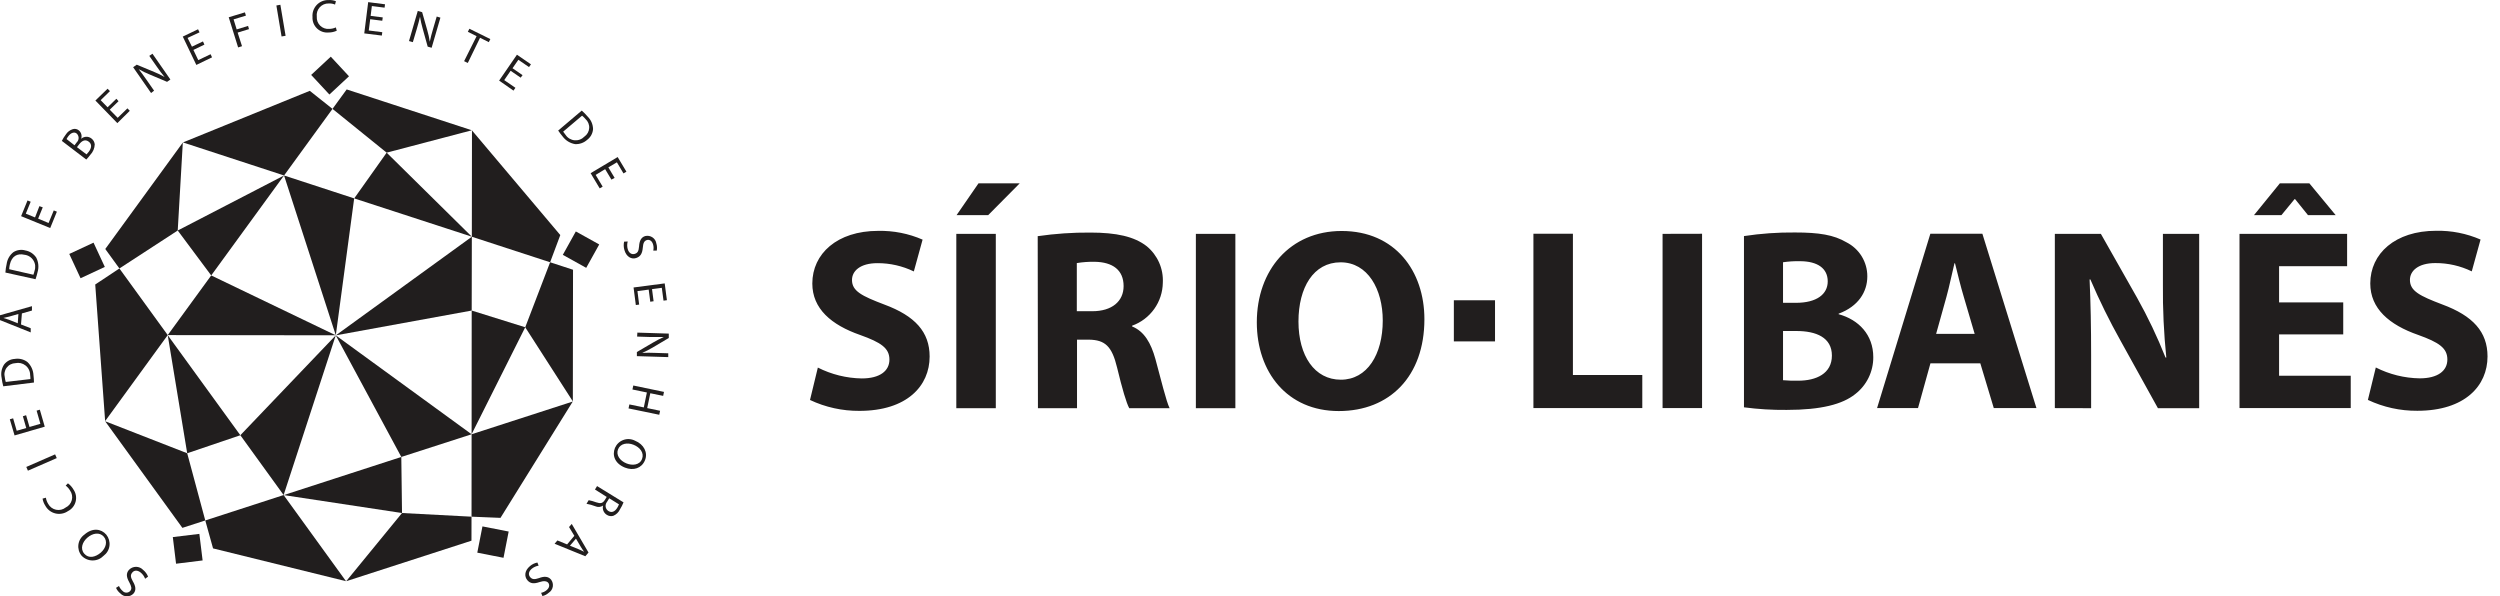 <svg width="109" height="26" viewBox="0 0 109 26" fill="none" xmlns="http://www.w3.org/2000/svg">
<path d="M35.658 16.026C36.252 16.327 36.906 16.489 37.572 16.5C38.362 16.5 38.779 16.173 38.779 15.677C38.779 15.182 38.419 14.933 37.505 14.606C36.242 14.166 35.417 13.458 35.417 12.361C35.417 11.064 36.5 10.066 38.287 10.066C38.953 10.052 39.615 10.182 40.225 10.448L39.843 11.835C39.347 11.595 38.803 11.471 38.253 11.474C37.509 11.474 37.147 11.812 37.147 12.207C37.147 12.693 37.575 12.905 38.557 13.278C39.896 13.774 40.532 14.474 40.532 15.545C40.532 16.82 39.55 17.914 37.47 17.914C36.726 17.919 35.989 17.757 35.316 17.439L35.658 16.026ZM43.417 10.196V17.797H41.695V10.196H43.417ZM45.244 10.297C46.004 10.187 46.772 10.134 47.54 10.14C48.669 10.14 49.453 10.309 49.999 10.737C50.232 10.929 50.416 11.173 50.538 11.449C50.66 11.725 50.715 12.026 50.699 12.327C50.693 12.739 50.562 13.139 50.323 13.473C50.083 13.808 49.747 14.062 49.36 14.2V14.233C49.89 14.447 50.182 14.956 50.376 15.654C50.611 16.512 50.848 17.505 50.995 17.797H49.235C49.111 17.572 48.931 16.963 48.705 16.026C48.48 15.088 48.175 14.82 47.477 14.809H46.958V17.797H45.254L45.244 10.297ZM46.949 13.569H47.624C48.481 13.569 48.989 13.138 48.989 12.474C48.989 11.774 48.516 11.426 47.726 11.414C47.466 11.409 47.206 11.428 46.949 11.47V13.569ZM53.862 10.196V17.797H52.14V10.196H53.862ZM62.104 13.917C62.104 16.404 60.595 17.922 58.371 17.922C56.115 17.922 54.797 16.219 54.797 14.053C54.797 11.774 56.251 10.071 58.496 10.071C60.83 10.071 62.104 11.82 62.104 13.917ZM56.613 14.018C56.613 15.507 57.311 16.555 58.461 16.555C59.611 16.555 60.288 15.451 60.288 13.975C60.288 12.61 59.634 11.437 58.45 11.437C57.265 11.437 56.613 12.541 56.613 14.018ZM66.857 10.192H68.579V16.349H71.604V17.793H66.857V10.192ZM74.21 10.192V17.793H72.488V10.196L74.21 10.192ZM76.037 10.293C76.772 10.181 77.515 10.129 78.258 10.136C79.307 10.136 79.95 10.238 80.503 10.563C80.778 10.702 81.01 10.914 81.171 11.177C81.332 11.44 81.417 11.743 81.415 12.052C81.415 12.729 81.021 13.36 80.164 13.676V13.699C81.033 13.936 81.675 14.591 81.675 15.572C81.677 15.884 81.606 16.191 81.469 16.471C81.332 16.751 81.132 16.995 80.885 17.185C80.334 17.625 79.408 17.872 77.897 17.872C77.275 17.878 76.653 17.841 76.037 17.759V10.293ZM77.74 13.203H78.304C79.205 13.203 79.689 12.83 79.689 12.268C79.689 11.705 79.251 11.388 78.473 11.388C78.228 11.383 77.983 11.399 77.74 11.434V13.203ZM77.74 16.577C77.961 16.596 78.183 16.603 78.406 16.598C79.182 16.598 79.871 16.293 79.871 15.503C79.871 14.713 79.182 14.432 78.325 14.432H77.74V16.577ZM84.167 15.842L83.625 17.793H81.84L84.163 10.192H86.432L88.789 17.793H86.929L86.342 15.842H84.167ZM86.095 14.556L85.621 12.943C85.485 12.494 85.351 11.929 85.238 11.478H85.215C85.102 11.929 84.989 12.503 84.865 12.943L84.415 14.556H86.095ZM89.591 17.793V10.196H91.598L93.176 12.981C93.647 13.822 94.061 14.692 94.416 15.587H94.451C94.342 14.53 94.293 13.468 94.303 12.405V10.196H95.884V17.797H94.085L92.461 14.864C91.974 13.995 91.533 13.101 91.141 12.185H91.106C91.152 13.19 91.173 14.261 91.173 15.501V17.797L89.591 17.793ZM102.165 14.579H99.368V16.383H102.492V17.793H97.642V10.196H102.334V11.606H99.368V13.184H102.165V14.579ZM103.585 16.022C104.178 16.323 104.833 16.485 105.498 16.496C106.288 16.496 106.705 16.169 106.705 15.674C106.705 15.178 106.344 14.929 105.431 14.602C104.168 14.162 103.344 13.454 103.344 12.358C103.344 11.06 104.427 10.062 106.214 10.062C106.88 10.048 107.541 10.179 108.152 10.444L107.769 11.832C107.274 11.591 106.73 11.467 106.179 11.47C105.435 11.47 105.073 11.809 105.073 12.203C105.073 12.689 105.502 12.901 106.483 13.274C107.823 13.77 108.456 14.47 108.456 15.541C108.456 16.816 107.477 17.91 105.395 17.91C104.65 17.916 103.914 17.754 103.24 17.436L103.585 16.022ZM65.183 13.091H63.388V14.885H65.183V13.091ZM42.663 7.993L41.706 9.381H43.084L44.46 7.993H42.663ZM99.402 7.993L98.273 9.381H99.469L100.043 8.682H100.066L100.629 9.381H101.836L100.688 7.993H99.402Z" fill="#211E1E"/>
<path d="M6.327 25.234C6.289 25.129 6.223 25.036 6.136 24.965C5.994 24.85 5.853 24.855 5.765 24.965C5.677 25.074 5.694 25.167 5.792 25.347C5.914 25.55 5.947 25.73 5.824 25.875C5.787 25.915 5.743 25.946 5.694 25.968C5.644 25.989 5.591 26 5.537 26C5.483 26 5.43 25.989 5.381 25.968C5.331 25.946 5.287 25.915 5.25 25.875C5.167 25.811 5.101 25.727 5.059 25.63L5.187 25.55C5.223 25.633 5.277 25.707 5.346 25.766C5.367 25.789 5.392 25.808 5.421 25.82C5.449 25.833 5.48 25.839 5.511 25.839C5.542 25.839 5.573 25.833 5.602 25.82C5.63 25.808 5.656 25.789 5.677 25.766C5.759 25.667 5.734 25.575 5.635 25.384C5.512 25.167 5.491 25.001 5.619 24.85C5.659 24.807 5.707 24.773 5.761 24.749C5.815 24.726 5.873 24.713 5.931 24.713C5.99 24.713 6.048 24.726 6.101 24.749C6.155 24.773 6.203 24.807 6.243 24.85C6.338 24.927 6.411 25.027 6.456 25.141L6.327 25.234Z" fill="#211E1E"/>
<path d="M3.677 23.311C4.031 23 4.408 23.049 4.634 23.311C4.689 23.379 4.729 23.456 4.753 23.54C4.777 23.623 4.784 23.71 4.773 23.797C4.762 23.883 4.734 23.966 4.69 24.04C4.646 24.115 4.587 24.18 4.517 24.232C4.455 24.296 4.381 24.348 4.299 24.383C4.217 24.418 4.128 24.436 4.039 24.436C3.95 24.436 3.861 24.418 3.779 24.383C3.697 24.348 3.622 24.296 3.561 24.232C3.505 24.165 3.463 24.087 3.438 24.004C3.414 23.92 3.407 23.832 3.418 23.746C3.429 23.66 3.457 23.576 3.502 23.502C3.547 23.427 3.606 23.362 3.677 23.311ZM4.395 24.094C4.613 23.903 4.707 23.61 4.525 23.399C4.343 23.189 4.039 23.241 3.806 23.445C3.601 23.625 3.48 23.918 3.675 24.142C3.871 24.366 4.16 24.293 4.395 24.094Z" fill="#211E1E"/>
<path d="M2.962 21.073C3.06 21.145 3.143 21.237 3.203 21.343C3.256 21.418 3.291 21.504 3.308 21.595C3.324 21.686 3.321 21.779 3.298 21.868C3.275 21.957 3.234 22.041 3.176 22.112C3.118 22.184 3.046 22.243 2.964 22.284C2.885 22.339 2.795 22.376 2.701 22.393C2.607 22.411 2.51 22.409 2.416 22.386C2.323 22.364 2.235 22.322 2.159 22.264C2.083 22.205 2.02 22.131 1.975 22.047C1.914 21.953 1.873 21.849 1.856 21.739L2.001 21.7C2.015 21.795 2.049 21.885 2.099 21.966C2.134 22.032 2.183 22.089 2.243 22.134C2.303 22.179 2.371 22.21 2.444 22.225C2.517 22.24 2.592 22.239 2.665 22.223C2.738 22.206 2.806 22.173 2.864 22.127C2.93 22.096 2.988 22.05 3.034 21.994C3.08 21.938 3.113 21.873 3.131 21.802C3.15 21.732 3.152 21.659 3.139 21.587C3.126 21.516 3.098 21.448 3.056 21.389C3.007 21.305 2.942 21.231 2.864 21.172L2.962 21.073Z" fill="#211E1E"/>
<path d="M1.146 20.359L2.403 19.81L2.474 19.973L1.217 20.522L1.146 20.359Z" fill="#211E1E"/>
<path d="M1.138 18.103L1.286 18.616L1.76 18.478L1.596 17.904L1.737 17.862L1.951 18.603L0.635 18.985L0.428 18.281L0.572 18.239L0.729 18.781L1.144 18.662L0.997 18.149L1.138 18.103Z" fill="#211E1E"/>
<path d="M0.142 16.843C0.109 16.721 0.085 16.597 0.071 16.471C0.029 16.274 0.066 16.067 0.176 15.897C0.231 15.824 0.301 15.764 0.381 15.721C0.461 15.678 0.55 15.654 0.641 15.649C0.737 15.632 0.836 15.636 0.931 15.659C1.026 15.682 1.116 15.724 1.194 15.783C1.354 15.932 1.449 16.138 1.46 16.357C1.473 16.463 1.48 16.57 1.481 16.678L0.142 16.843ZM1.326 16.527C1.327 16.467 1.323 16.407 1.314 16.347C1.314 16.268 1.296 16.19 1.261 16.119C1.227 16.048 1.177 15.985 1.115 15.936C1.053 15.887 0.981 15.852 0.904 15.834C0.827 15.817 0.747 15.817 0.67 15.834C0.596 15.836 0.523 15.855 0.458 15.889C0.392 15.922 0.335 15.971 0.291 16.03C0.246 16.089 0.216 16.157 0.202 16.23C0.187 16.302 0.19 16.377 0.209 16.448C0.216 16.518 0.23 16.586 0.251 16.653L1.326 16.527Z" fill="#211E1E"/>
<path d="M0.916 14.147L1.339 14.311V14.493L0 13.957V13.745L1.393 13.349V13.54L0.955 13.665L0.916 14.147ZM0.802 13.689L0.4 13.804C0.31 13.829 0.228 13.846 0.147 13.862C0.228 13.884 0.31 13.911 0.392 13.942L0.775 14.095L0.802 13.689Z" fill="#211E1E"/>
<path d="M0.235 11.883C0.243 11.754 0.262 11.626 0.291 11.501C0.32 11.302 0.423 11.123 0.58 10.997C0.656 10.947 0.743 10.914 0.833 10.901C0.924 10.887 1.016 10.893 1.104 10.919C1.2 10.936 1.291 10.972 1.373 11.025C1.454 11.079 1.524 11.148 1.579 11.229C1.68 11.425 1.702 11.653 1.638 11.864C1.614 11.969 1.585 12.072 1.55 12.174L0.235 11.883ZM1.456 11.979C1.477 11.923 1.494 11.865 1.506 11.807C1.532 11.732 1.541 11.652 1.533 11.573C1.524 11.495 1.498 11.419 1.455 11.352C1.413 11.284 1.357 11.228 1.289 11.186C1.222 11.143 1.146 11.117 1.068 11.108C0.754 11.034 0.511 11.168 0.429 11.533C0.413 11.6 0.404 11.669 0.4 11.738L1.456 11.979Z" fill="#211E1E"/>
<path d="M1.864 9.04L1.663 9.532L2.118 9.723L2.344 9.174L2.48 9.229L2.189 9.943L0.92 9.425L1.2 8.74L1.338 8.795L1.125 9.316L1.527 9.48L1.718 8.988L1.864 9.04Z" fill="#211E1E"/>
<path d="M2.696 6.143C2.744 6.047 2.801 5.955 2.866 5.87C2.937 5.755 3.046 5.67 3.174 5.631C3.219 5.617 3.266 5.615 3.312 5.624C3.358 5.634 3.4 5.654 3.436 5.684C3.489 5.728 3.527 5.786 3.545 5.852C3.563 5.918 3.56 5.987 3.538 6.051C3.598 5.998 3.676 5.967 3.757 5.963C3.837 5.96 3.917 5.985 3.982 6.034C4.023 6.064 4.058 6.103 4.084 6.147C4.109 6.192 4.125 6.241 4.131 6.293C4.125 6.463 4.057 6.625 3.939 6.748C3.885 6.821 3.825 6.891 3.762 6.956L2.696 6.143ZM3.249 6.335L3.346 6.206C3.372 6.182 3.393 6.152 3.406 6.119C3.42 6.086 3.428 6.051 3.428 6.015C3.428 5.979 3.42 5.944 3.406 5.911C3.393 5.878 3.372 5.849 3.346 5.824C3.245 5.736 3.094 5.787 2.987 5.929C2.954 5.97 2.925 6.015 2.902 6.063L3.249 6.335ZM3.773 6.731C3.808 6.695 3.84 6.658 3.869 6.618C3.98 6.472 4.029 6.296 3.869 6.176C3.708 6.055 3.563 6.145 3.446 6.298L3.356 6.417L3.773 6.731Z" fill="#211E1E"/>
<path d="M5.168 4.412L4.785 4.783L5.131 5.137L5.556 4.724L5.659 4.831L5.116 5.368L4.159 4.383L4.691 3.868L4.793 3.974L4.389 4.368L4.691 4.678L5.074 4.306L5.168 4.412Z" fill="#211E1E"/>
<path d="M6.587 4.056L5.805 2.931L5.962 2.82L6.727 3.139C6.882 3.202 7.032 3.275 7.177 3.357C7.058 3.216 6.959 3.082 6.838 2.908L6.509 2.437L6.647 2.342L7.429 3.467L7.284 3.568L6.519 3.245C6.357 3.179 6.2 3.103 6.048 3.017C6.155 3.153 6.253 3.285 6.383 3.472L6.718 3.953L6.587 4.056Z" fill="#211E1E"/>
<path d="M8.912 1.945L8.432 2.177L8.644 2.621L9.182 2.364L9.245 2.5L8.56 2.831L7.969 1.595L8.635 1.276L8.7 1.41L8.178 1.653L8.369 2.035L8.849 1.806L8.912 1.945Z" fill="#211E1E"/>
<path d="M9.972 0.753L10.678 0.539L10.722 0.681L10.184 0.845L10.319 1.282L10.816 1.13L10.856 1.27L10.361 1.421L10.552 2.014L10.382 2.068L9.972 0.753Z" fill="#211E1E"/>
<path d="M12.224 0.208L12.452 1.561L12.276 1.59L12.05 0.239L12.224 0.208Z" fill="#211E1E"/>
<path d="M14.683 1.339C14.57 1.391 14.447 1.418 14.323 1.417C14.231 1.425 14.139 1.414 14.052 1.383C13.965 1.352 13.886 1.303 13.82 1.239C13.754 1.175 13.702 1.098 13.668 1.012C13.634 0.926 13.62 0.834 13.625 0.742C13.617 0.647 13.629 0.551 13.66 0.46C13.692 0.37 13.742 0.287 13.807 0.217C13.873 0.147 13.952 0.092 14.04 0.055C14.129 0.018 14.224 -0 14.319 0.002C14.431 -0.005 14.543 0.012 14.646 0.053L14.608 0.199C14.52 0.162 14.424 0.146 14.329 0.151C14.255 0.149 14.183 0.163 14.115 0.192C14.048 0.221 13.988 0.265 13.939 0.319C13.89 0.374 13.853 0.438 13.831 0.508C13.809 0.578 13.803 0.652 13.812 0.725C13.807 0.797 13.817 0.87 13.842 0.938C13.868 1.006 13.908 1.068 13.96 1.119C14.011 1.17 14.073 1.209 14.142 1.233C14.21 1.258 14.283 1.267 14.356 1.26C14.455 1.259 14.552 1.236 14.643 1.195L14.683 1.339Z" fill="#211E1E"/>
<path d="M16.667 0.905L16.141 0.838L16.078 1.329L16.667 1.404L16.648 1.551L15.882 1.456L16.053 0.093L16.787 0.187L16.768 0.334L16.213 0.264L16.16 0.692L16.688 0.759L16.667 0.905Z" fill="#211E1E"/>
<path d="M17.832 1.79L18.215 0.476L18.406 0.532L18.63 1.322C18.678 1.485 18.714 1.651 18.739 1.819C18.775 1.639 18.819 1.477 18.879 1.272L19.041 0.721L19.202 0.769L18.819 2.083L18.647 2.033L18.427 1.241C18.379 1.073 18.341 0.903 18.312 0.731C18.274 0.899 18.232 1.058 18.167 1.278L18 1.838L17.832 1.79Z" fill="#211E1E"/>
<path d="M20.78 1.578L20.398 1.387L20.465 1.253L21.379 1.704L21.312 1.838L20.93 1.647L20.396 2.745L20.235 2.667L20.78 1.578Z" fill="#211E1E"/>
<path d="M22.701 3.386L22.263 3.086L21.984 3.493L22.472 3.828L22.388 3.951L21.762 3.514L22.539 2.385L23.149 2.805L23.065 2.925L22.6 2.607L22.346 2.975L22.784 3.277L22.701 3.386Z" fill="#211E1E"/>
<path d="M25.365 4.821C25.459 4.904 25.548 4.995 25.629 5.091C25.771 5.233 25.852 5.424 25.857 5.625C25.851 5.716 25.826 5.805 25.782 5.886C25.739 5.966 25.679 6.037 25.606 6.092C25.534 6.158 25.45 6.209 25.358 6.242C25.265 6.275 25.168 6.289 25.07 6.283C24.853 6.245 24.659 6.125 24.529 5.948C24.46 5.866 24.396 5.781 24.337 5.692L25.365 4.821ZM24.554 5.74C24.586 5.79 24.622 5.838 24.661 5.883C24.704 5.949 24.763 6.004 24.831 6.045C24.899 6.085 24.975 6.11 25.054 6.117C25.133 6.123 25.212 6.112 25.286 6.084C25.36 6.056 25.427 6.011 25.482 5.954C25.542 5.912 25.592 5.856 25.628 5.792C25.664 5.727 25.685 5.656 25.689 5.582C25.694 5.509 25.681 5.435 25.653 5.367C25.625 5.299 25.582 5.238 25.527 5.189C25.483 5.135 25.433 5.086 25.378 5.043L24.554 5.74Z" fill="#211E1E"/>
<path d="M26.658 7.831L26.384 7.375L25.971 7.626L26.276 8.137L26.147 8.213L25.751 7.551L26.93 6.847L27.312 7.485L27.184 7.561L26.897 7.077L26.524 7.297L26.798 7.756L26.658 7.831Z" fill="#211E1E"/>
<path d="M27.368 10.529C27.338 10.637 27.338 10.751 27.368 10.86C27.418 11.032 27.54 11.108 27.672 11.07C27.804 11.032 27.846 10.944 27.863 10.745C27.877 10.509 27.95 10.343 28.135 10.291C28.188 10.279 28.243 10.277 28.297 10.287C28.351 10.297 28.401 10.318 28.447 10.348C28.492 10.378 28.531 10.418 28.56 10.463C28.589 10.509 28.609 10.561 28.617 10.615C28.649 10.715 28.654 10.822 28.635 10.925H28.483C28.503 10.836 28.5 10.744 28.474 10.657C28.422 10.477 28.294 10.439 28.206 10.465C28.082 10.504 28.043 10.599 28.026 10.802C28.003 11.049 27.93 11.185 27.735 11.25C27.54 11.315 27.311 11.208 27.223 10.898C27.189 10.78 27.185 10.656 27.211 10.536L27.368 10.529Z" fill="#211E1E"/>
<path d="M28.352 13.156L28.283 12.627L27.793 12.691L27.867 13.28L27.722 13.299L27.623 12.534L28.981 12.356L29.077 13.089L28.929 13.108L28.855 12.549L28.428 12.606L28.497 13.134L28.352 13.156Z" fill="#211E1E"/>
<path d="M27.789 14.502L29.159 14.545V14.736L28.453 15.155C28.307 15.242 28.155 15.319 27.999 15.386C28.187 15.377 28.375 15.377 28.562 15.386L29.136 15.404V15.57L27.768 15.528V15.348L28.474 14.935C28.624 14.846 28.779 14.765 28.939 14.694H28.365L27.779 14.675L27.789 14.502Z" fill="#211E1E"/>
<path d="M28.914 17.26L28.353 17.145L28.218 17.793L28.78 17.91L28.744 18.084L27.404 17.807L27.441 17.633L28.07 17.763L28.204 17.112L27.575 16.982L27.611 16.808L28.95 17.087L28.914 17.26Z" fill="#211E1E"/>
<path d="M27.244 20.386C26.808 20.21 26.681 19.852 26.813 19.527C26.848 19.447 26.898 19.375 26.962 19.315C27.025 19.256 27.101 19.21 27.183 19.181C27.265 19.151 27.352 19.139 27.439 19.145C27.526 19.151 27.61 19.175 27.688 19.215C28.072 19.37 28.262 19.735 28.118 20.074C27.975 20.413 27.622 20.537 27.244 20.386ZM27.626 19.393C27.355 19.284 27.052 19.334 26.949 19.584C26.846 19.835 27.024 20.087 27.313 20.204C27.565 20.308 27.887 20.283 27.992 20.013C28.097 19.743 27.9 19.502 27.621 19.391L27.626 19.393Z" fill="#211E1E"/>
<path d="M27.186 21.903C27.144 22.009 27.092 22.111 27.031 22.207C26.973 22.336 26.867 22.438 26.736 22.491C26.689 22.504 26.64 22.507 26.592 22.499C26.544 22.492 26.498 22.474 26.457 22.447C26.39 22.406 26.338 22.345 26.308 22.272C26.279 22.199 26.274 22.119 26.294 22.043C26.245 22.077 26.188 22.098 26.128 22.103C26.068 22.108 26.008 22.097 25.954 22.072C25.83 22.024 25.702 21.988 25.571 21.965L25.667 21.808C25.778 21.83 25.888 21.861 25.994 21.901C26.186 21.966 26.275 21.942 26.365 21.808L26.453 21.666L25.941 21.343L26.032 21.193L27.186 21.903ZM26.562 21.725L26.467 21.88C26.442 21.91 26.424 21.944 26.414 21.98C26.403 22.017 26.401 22.056 26.406 22.094C26.412 22.131 26.425 22.168 26.446 22.2C26.467 22.232 26.494 22.259 26.526 22.28C26.675 22.372 26.809 22.303 26.909 22.146C26.94 22.097 26.966 22.044 26.987 21.989L26.562 21.725Z" fill="#211E1E"/>
<path d="M25.041 23.361L24.81 22.979L24.928 22.843L25.659 24.09L25.52 24.253L24.18 23.707L24.303 23.564L24.726 23.736L25.041 23.361ZM24.85 23.792L25.233 23.949C25.321 23.985 25.395 24.023 25.468 24.059C25.418 23.991 25.369 23.92 25.325 23.845L25.112 23.484L24.85 23.792Z" fill="#211E1E"/>
<path d="M23.484 24.662C23.374 24.681 23.27 24.728 23.184 24.798C23.046 24.915 23.025 25.056 23.115 25.162C23.205 25.267 23.306 25.271 23.497 25.206C23.718 25.121 23.899 25.121 24.026 25.271C24.059 25.314 24.083 25.364 24.096 25.417C24.109 25.471 24.111 25.526 24.102 25.58C24.092 25.634 24.071 25.686 24.041 25.731C24.01 25.777 23.971 25.815 23.924 25.845C23.846 25.916 23.751 25.965 23.649 25.988L23.593 25.847C23.682 25.829 23.765 25.789 23.834 25.73C23.978 25.609 23.96 25.477 23.901 25.407C23.842 25.336 23.71 25.313 23.518 25.38C23.285 25.46 23.122 25.451 22.992 25.296C22.862 25.14 22.857 24.892 23.105 24.683C23.198 24.603 23.31 24.549 23.43 24.526L23.484 24.662Z" fill="#211E1E"/>
<path d="M20.572 10.32L16.858 6.656L15.444 8.65L20.572 10.32Z" fill="#211E1E"/>
<path d="M14.497 4.747L13.506 3.96L7.977 6.21L12.385 7.651L14.497 4.747Z" fill="#211E1E"/>
<path d="M20.572 5.68L15.115 3.899L14.497 4.747L16.858 6.656L20.572 5.68Z" fill="#211E1E"/>
<path d="M12.385 7.651L14.641 14.619L15.442 8.65L12.385 7.651Z" fill="#211E1E"/>
<path d="M14.422 2.471L13.567 3.266L14.362 4.121L15.216 3.326L14.422 2.471Z" fill="#211E1E"/>
<path d="M12.383 7.651L7.749 10.05L9.209 12.009L12.383 7.651Z" fill="#211E1E"/>
<path d="M5.206 11.705L4.152 12.404L4.584 18.36L7.313 14.61L5.206 11.705Z" fill="#211E1E"/>
<path d="M7.971 6.214L4.59 10.856L5.206 11.705L7.749 10.05L7.971 6.214Z" fill="#211E1E"/>
<path d="M9.209 12.009L7.313 14.61L14.639 14.619L9.209 12.009Z" fill="#211E1E"/>
<path d="M4.078 10.58L3.02 11.072L3.512 12.131L4.57 11.638L4.078 10.58Z" fill="#211E1E"/>
<path d="M7.313 14.614L8.162 19.762L10.479 18.976L7.313 14.614Z" fill="#211E1E"/>
<path d="M8.95 22.692L9.289 23.91L15.086 25.34L12.366 21.584L8.95 22.692Z" fill="#211E1E"/>
<path d="M4.584 18.366L7.952 23.015L8.95 22.692L8.162 19.762L4.584 18.366Z" fill="#211E1E"/>
<path d="M10.479 18.976L12.366 21.584L14.639 14.621L10.479 18.976Z" fill="#211E1E"/>
<path d="M7.535 23.417L7.676 24.578L8.834 24.435L8.692 23.277L7.535 23.417Z" fill="#211E1E"/>
<path d="M12.37 21.586L17.528 22.368L17.497 19.923L12.37 21.586Z" fill="#211E1E"/>
<path d="M20.559 22.527L21.821 22.579L24.973 17.506L20.562 18.934L20.559 22.527Z" fill="#211E1E"/>
<path d="M15.094 25.341L20.556 23.574L20.558 22.527L17.528 22.368L15.094 25.341Z" fill="#211E1E"/>
<path d="M17.497 19.923L20.562 18.934L14.641 14.623L17.497 19.923Z" fill="#211E1E"/>
<path d="M21.035 22.951L20.81 24.096L21.953 24.32L22.178 23.175L21.035 22.951Z" fill="#211E1E"/>
<path d="M20.562 18.932L22.9 14.269L20.566 13.54L20.562 18.932Z" fill="#211E1E"/>
<path d="M23.985 11.435L24.429 10.249L20.578 5.686L20.572 10.322L23.985 11.435Z" fill="#211E1E"/>
<path d="M24.976 17.501L24.984 11.761L23.985 11.435L22.9 14.269L24.976 17.501Z" fill="#211E1E"/>
<path d="M20.572 10.322L14.641 14.621L20.566 13.54L20.572 10.322Z" fill="#211E1E"/>
<path d="M25.106 10.091L24.539 11.111L25.559 11.678L26.126 10.658L25.106 10.091Z" fill="#211E1E"/>
</svg>
